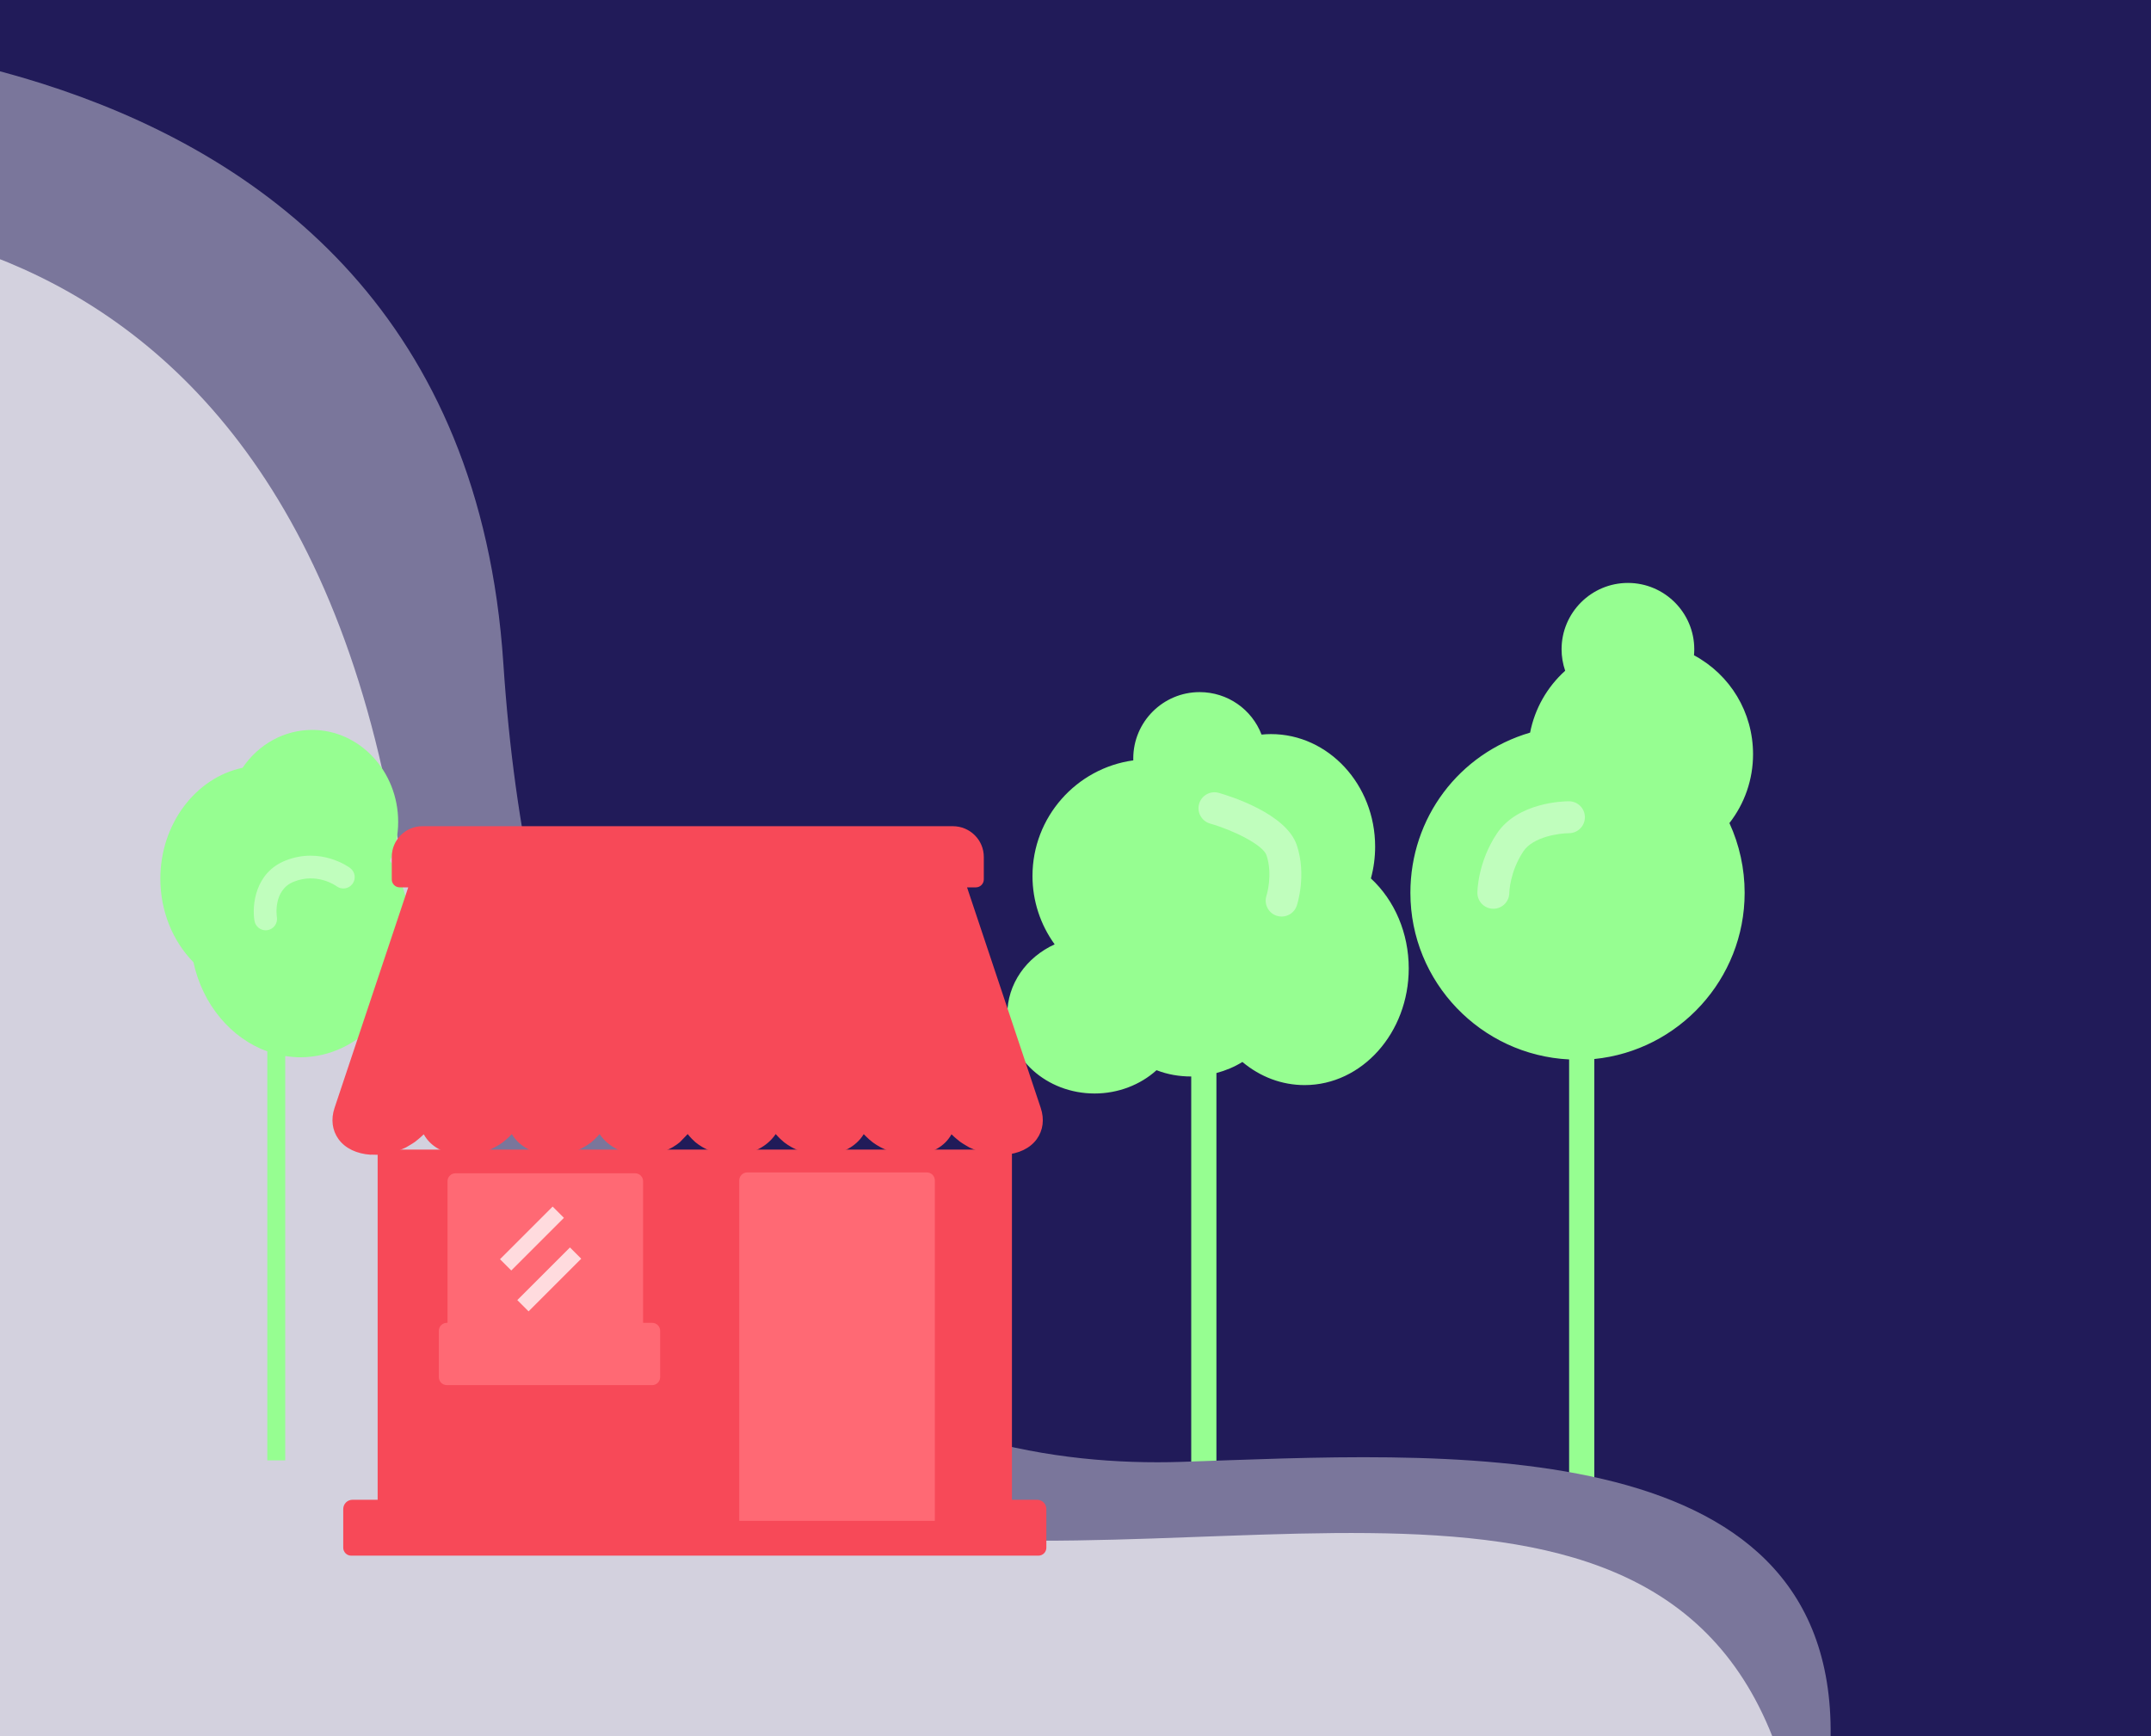 <?xml version="1.0" encoding="utf-8"?>
<!-- Generator: Adobe Illustrator 15.1.0, SVG Export Plug-In . SVG Version: 6.00 Build 0)  -->
<!DOCTYPE svg PUBLIC "-//W3C//DTD SVG 1.1//EN" "http://www.w3.org/Graphics/SVG/1.1/DTD/svg11.dtd">
<svg version="1.1" id="Layer_1" xmlns="http://www.w3.org/2000/svg" xmlns:xlink="http://www.w3.org/1999/xlink" x="0px" y="0px"
	 width="516.969px" height="417.4px" viewBox="-38.279 -5.095 516.969 417.4" enable-background="new -38.279 -5.095 516.969 417.4"
	 xml:space="preserve">
<rect x="-38.279" y="-5.095" width="516.969" height="417.4" fill="#333333" stroke="none"/>
<g>
	<g>
		<circle fill="none" cx="196.477" cy="195.281" r="196.221"/>
		<rect x="-121.311" y="-5.095" fill="#211B59" width="600" height="417.402"/>
	</g>
	<g>
		<circle fill="none" cx="196.477" cy="195.281" r="196.221"/>
		<g>
			<g>
				<path fill="#96FE91" d="M292.219,198.412c0-14.916-11.227-27.047-25.029-27.047c-0.746,0-1.506,0.04-2.271,0.119
					c-2.312-6.032-8.137-10.209-14.885-10.209c-8.795,0-15.945,7.152-15.945,15.945c0,0.153,0.002,0.309,0.006,0.462
					c-13.666,1.874-24.229,13.629-24.229,27.796c0,5.953,1.893,11.686,5.328,16.424c-6.857,3.152-11.383,9.545-11.383,16.879
					c0,10.461,9.416,18.977,20.992,18.977c5.604,0,10.969-2.055,14.877-5.6c2.656,1.037,5.494,1.518,8.336,1.51
					c0,6.873,0,113.266,0,113.266h6.057c0,0,0-106.834,0-114.094c2.188-0.586,4.305-1.453,6.246-2.662
					c4.301,3.607,9.502,5.561,14.947,5.561c13.799,0,25.029-12.586,25.029-28.057c0-8.438-3.359-16.316-9.094-21.621
					C291.877,203.582,292.219,201.019,292.219,198.412z M383.047,176.207c0-10.081-5.477-19.104-14.191-23.786
					c0.041-0.48,0.064-0.962,0.064-1.444c0-8.793-7.156-15.947-15.947-15.947c-8.793,0-15.945,7.153-15.945,15.947
					c0,1.762,0.297,3.503,0.865,5.162c-4.35,3.92-7.309,9.133-8.428,14.871c-17.068,5.005-28.771,20.476-28.771,38.501
					c0,21.467,16.941,39.004,38.148,40.062c0,8.656,0,117.354,0,117.354h6.057c0,0,0-108.762,0-117.455
					c20.26-2.027,36.129-19.174,36.129-39.961c0-5.789-1.258-11.533-3.658-16.758C381.051,188.024,383.047,182.242,383.047,176.207z
					"/>
			</g>
			<path fill="#C0FEBD" d="M338.797,187.514c-1.248,0-12.291,0.215-17.32,7.762c-4.625,6.937-4.682,13.943-4.682,14.242
				c0,2.113,1.719,3.832,3.834,3.832s3.836-1.719,3.836-3.832c0-0.049,0.092-5.035,3.395-9.984
				c2.354-3.528,8.699-4.334,10.949-4.347c2.113-0.006,3.824-1.72,3.824-3.835C342.633,189.234,340.915,187.514,338.797,187.514z"/>
			<path fill="#C0FEBD" d="M254.655,185.496c-2.029-0.588-4.16,0.599-4.738,2.634c-0.586,2.034,0.6,4.161,2.635,4.742
				c5.762,1.647,12.75,5.18,13.561,7.618c1.57,4.711,0.012,9.654,0,9.688c-0.668,2.008,0.418,4.178,2.424,4.852
				c0.406,0.131,0.814,0.195,1.217,0.195c1.604,0,3.102-1.016,3.639-2.625c0.1-0.297,2.395-7.355,0-14.535
				C270.858,190.474,257.338,186.264,254.655,185.496z"/>
		</g>
	</g>
	<g>
		<path fill="#7A769B" d="M-121.311,3.307c0,0,193-15,204,151c11,166,102,194,163,192s157-9,156,65.998h-523V3.307L-121.311,3.307z"
			/>
	</g>
	<g>
		<path fill="#D3D1DE" d="M-121.311,49.322c0,0,138.648-31.358,175,130.985c29.333,131,41.127,166.318,95.5,179
			c91.447,21.326,206.5-28,238.5,52.998h-509V49.322L-121.311,49.322z"/>
	</g>
	<g>
		<g>
			<g>
				<path fill="#96FE91" d="M55.475,201.793c1.27-2.914,1.942-6.102,1.942-9.317c0-12.195-9.283-22.115-20.682-22.115
					c-6.659,0-12.824,3.383-16.72,9.109c-11.346,2.39-19.758,13.601-19.758,26.647c0,7.672,2.89,14.939,7.953,20.082
					c2.218,10.295,9.126,18.328,17.755,21.438c0,7.918,0,98.305,0,98.305h4.307c0,0,0-89.535,0-97.197
					c1.18,0.186,2.372,0.309,3.59,0.309c14.568,0,26.422-13.465,26.422-30.014C60.283,212.789,58.624,206.867,55.475,201.793z"/>
			</g>
			<path fill="#C0FEBD" d="M45.881,203.562c-0.283-0.213-7.068-5.191-15.576-1.783c-7.288,2.916-8.044,10.736-7.422,14.467
				c0.23,1.336,1.379,2.283,2.691,2.283c0.148,0,0.299-0.016,0.45-0.039c1.485-0.244,2.488-1.654,2.245-3.137
				c-0.012-0.066-1.019-6.479,4.067-8.506c5.572-2.23,10.057,0.926,10.283,1.098c1.206,0.889,2.907,0.643,3.81-0.561
				C47.333,206.177,47.083,204.467,45.881,203.562z"/>
		</g>
	</g>
	<g>
		<g>
			<g>
				<path fill="#F74958" d="M52.485,271.246C54.09,273.469,52.485,271.246,52.485,271.246v84.17h-6.019
					c-1.262,0-2.251,0.988-2.251,2.25v9.271c0,1.057,0.856,1.914,1.914,1.914h165.16c1.061,0,1.912-0.857,1.912-1.914v-9.271
					c0-1.262-0.984-2.25-2.25-2.25h-6.02v-84.17l0,0 M56.316,271.113c0.559-0.104,1.089-0.279,1.634-0.438"/>
			</g>
			<g>
				<path fill="#FF6974" d="M186.399,360.472v-81.826c0-1.057-0.859-1.914-1.916-1.914h-43.174c-1.058,0-1.916,0.859-1.916,1.914
					v81.826"/>
			</g>
			<g>
				<path fill="#F74958" d="M125.11,269.47c0.086-0.104,1.619-1.654,1.701-1.762c0.055-0.07,0.123-0.135,0.176-0.207
					c0.052,0.072,0.117,0.137,0.174,0.207c0.082,0.105,0.171,0.203,0.257,0.307c0.367,0.438,0.771,0.854,1.213,1.242
					c0.079,0.068,0.15,0.146,0.228,0.213c0.508,0.42,1.062,0.803,1.645,1.146c0.135,0.08,0.271,0.152,0.41,0.229
					c0.557,0.303,1.139,0.578,1.75,0.805c0.068,0.027,0.13,0.059,0.199,0.084c0.668,0.236,1.371,0.414,2.09,0.549
					c0.169,0.031,0.343,0.061,0.518,0.086c0.74,0.117,1.498,0.195,2.276,0.195c3.759,0,7.203-1.396,9.448-3.842
					c0.355-0.383,0.677-0.789,0.959-1.211c0.07,0.086,0.154,0.16,0.227,0.246c0.1,0.115,0.207,0.229,0.311,0.34
					c0.402,0.436,0.836,0.844,1.304,1.225c0.073,0.062,0.142,0.127,0.216,0.189c0.536,0.416,1.111,0.785,1.714,1.127
					c0.146,0.082,0.3,0.158,0.448,0.234c0.582,0.303,1.184,0.576,1.812,0.805c0.061,0.021,0.115,0.047,0.174,0.066
					c0.68,0.232,1.387,0.404,2.107,0.541c0.176,0.035,0.355,0.062,0.53,0.09c0.745,0.113,1.494,0.191,2.267,0.191
					c3.766,0,7.115-1.404,9.199-3.859c0.316-0.375,0.602-0.77,0.852-1.18c0.086,0.098,0.193,0.189,0.285,0.291
					c0.109,0.115,0.225,0.225,0.336,0.338c0.447,0.445,0.926,0.871,1.44,1.26c0.054,0.037,0.099,0.084,0.157,0.125
					c0.561,0.414,1.165,0.781,1.793,1.121c0.152,0.082,0.304,0.16,0.463,0.236c0.611,0.305,1.242,0.584,1.896,0.809
					c0.043,0.016,0.082,0.033,0.123,0.047c0.689,0.232,1.404,0.4,2.129,0.535c0.179,0.033,0.354,0.062,0.535,0.09
					c0.74,0.109,1.486,0.189,2.244,0.189c3.76,0,7.012-1.402,8.928-3.859c0.287-0.361,0.539-0.744,0.756-1.141
					c0.064,0.064,0.146,0.121,0.212,0.188c0.362,0.371,0.764,0.707,1.172,1.043c0.229,0.189,0.448,0.385,0.696,0.562
					c0.396,0.291,0.824,0.545,1.252,0.803c0.312,0.186,0.609,0.377,0.935,0.547c0.354,0.178,0.728,0.326,1.097,0.48
					c0.44,0.189,0.879,0.389,1.342,0.543c0.213,0.07,0.432,0.107,0.645,0.17c1.916,0.852,4.904,0.471,5.465,0.572
					c3.295-0.23,6.076-1.525,7.68-3.748c1.521-2.105,1.867-4.766,0.963-7.484l-17.717-53.035h2.112c1.06,0,1.916-0.859,1.916-1.916
					v-5.402c0-4.07-3.333-7.385-7.433-7.385h-127.5c-4.057,0-7.36,3.315-7.36,7.385v5.402c0,1.059,0.857,1.916,1.913,1.916h2.049
					l-17.72,53.039c-0.901,2.717-0.558,5.375,0.964,7.482c1.605,2.221,4.383,3.52,7.681,3.746c0.557-0.104,3.238,0.344,5.463-0.57
					c0.213-0.061,0.433-0.102,0.643-0.172c0.464-0.154,0.901-0.354,1.349-0.543c0.365-0.154,0.736-0.299,1.087-0.479
					c0.327-0.17,0.627-0.365,0.938-0.553c0.427-0.254,0.851-0.508,1.248-0.795c0.248-0.184,0.474-0.379,0.706-0.574
					c0.407-0.33,0.799-0.666,1.161-1.027c0.065-0.068,0.149-0.123,0.215-0.191c0.216,0.395,0.468,0.775,0.751,1.141
					c1.918,2.455,5.173,3.857,8.932,3.857c0.763,0,1.517-0.078,2.257-0.188c0.18-0.027,0.357-0.055,0.538-0.088
					c0.731-0.139,1.449-0.305,2.145-0.539c0.037-0.012,0.074-0.031,0.111-0.043c0.664-0.227,1.296-0.506,1.916-0.811
					c0.157-0.08,0.311-0.158,0.466-0.238c0.629-0.34,1.237-0.707,1.801-1.119c0.057-0.041,0.102-0.09,0.158-0.129
					c0.516-0.387,0.994-0.811,1.444-1.254c0.115-0.113,0.23-0.229,0.344-0.348c0.095-0.102,0.2-0.191,0.291-0.293
					c0.248,0.416,0.533,0.811,0.854,1.188c2.08,2.455,5.433,3.859,9.197,3.859c0.767,0,1.518-0.08,2.256-0.191
					c0.174-0.025,0.347-0.053,0.521-0.09c0.721-0.135,1.428-0.309,2.104-0.541c0.055-0.02,0.105-0.045,0.163-0.064
					c0.633-0.23,1.233-0.502,1.819-0.809c0.146-0.076,0.291-0.148,0.433-0.23c0.604-0.344,1.18-0.713,1.712-1.131
					c0.074-0.062,0.141-0.123,0.214-0.188c0.468-0.379,0.896-0.791,1.294-1.223c0.105-0.113,0.213-0.225,0.312-0.34
					c0.07-0.086,0.156-0.16,0.223-0.244c0.282,0.424,0.6,0.824,0.951,1.207c2.248,2.443,5.691,3.842,9.449,3.842
					c0.781,0,1.537-0.08,2.279-0.195c0.172-0.025,0.346-0.055,0.519-0.086c0.718-0.137,1.42-0.312,2.087-0.549
					c0.068-0.025,0.131-0.057,0.199-0.082c0.613-0.227,1.193-0.502,1.75-0.807c0.139-0.074,0.277-0.148,0.41-0.229
					C124.051,270.271,124.604,269.89,125.11,269.47"/>
			</g>
			<path fill="#FF6974" d="M118.467,312.888h-2.187v-34.035c0-1.061-0.856-1.916-1.914-1.916H71.192
				c-1.059,0-1.915,0.855-1.915,1.916v34.035h-0.168c-1.059,0-1.914,0.855-1.914,1.916v11.137c0,1.059,0.856,1.918,1.914,1.918
				h49.36c1.057,0,1.914-0.859,1.914-1.918v-11.137C120.383,313.746,119.526,312.888,118.467,312.888z"/>
			
				<rect x="84.84" y="300.521" transform="matrix(0.707 -0.707 0.707 0.707 -186.401 154.934)" fill="#FFDBDE" width="17.899" height="3.83"/>
			
				<rect x="80.666" y="290.722" transform="matrix(0.707 -0.707 0.707 0.707 -180.682 149.084)" fill="#FFDBDE" width="17.898" height="3.833"/>
		</g>
	</g>
</g>
</svg>
